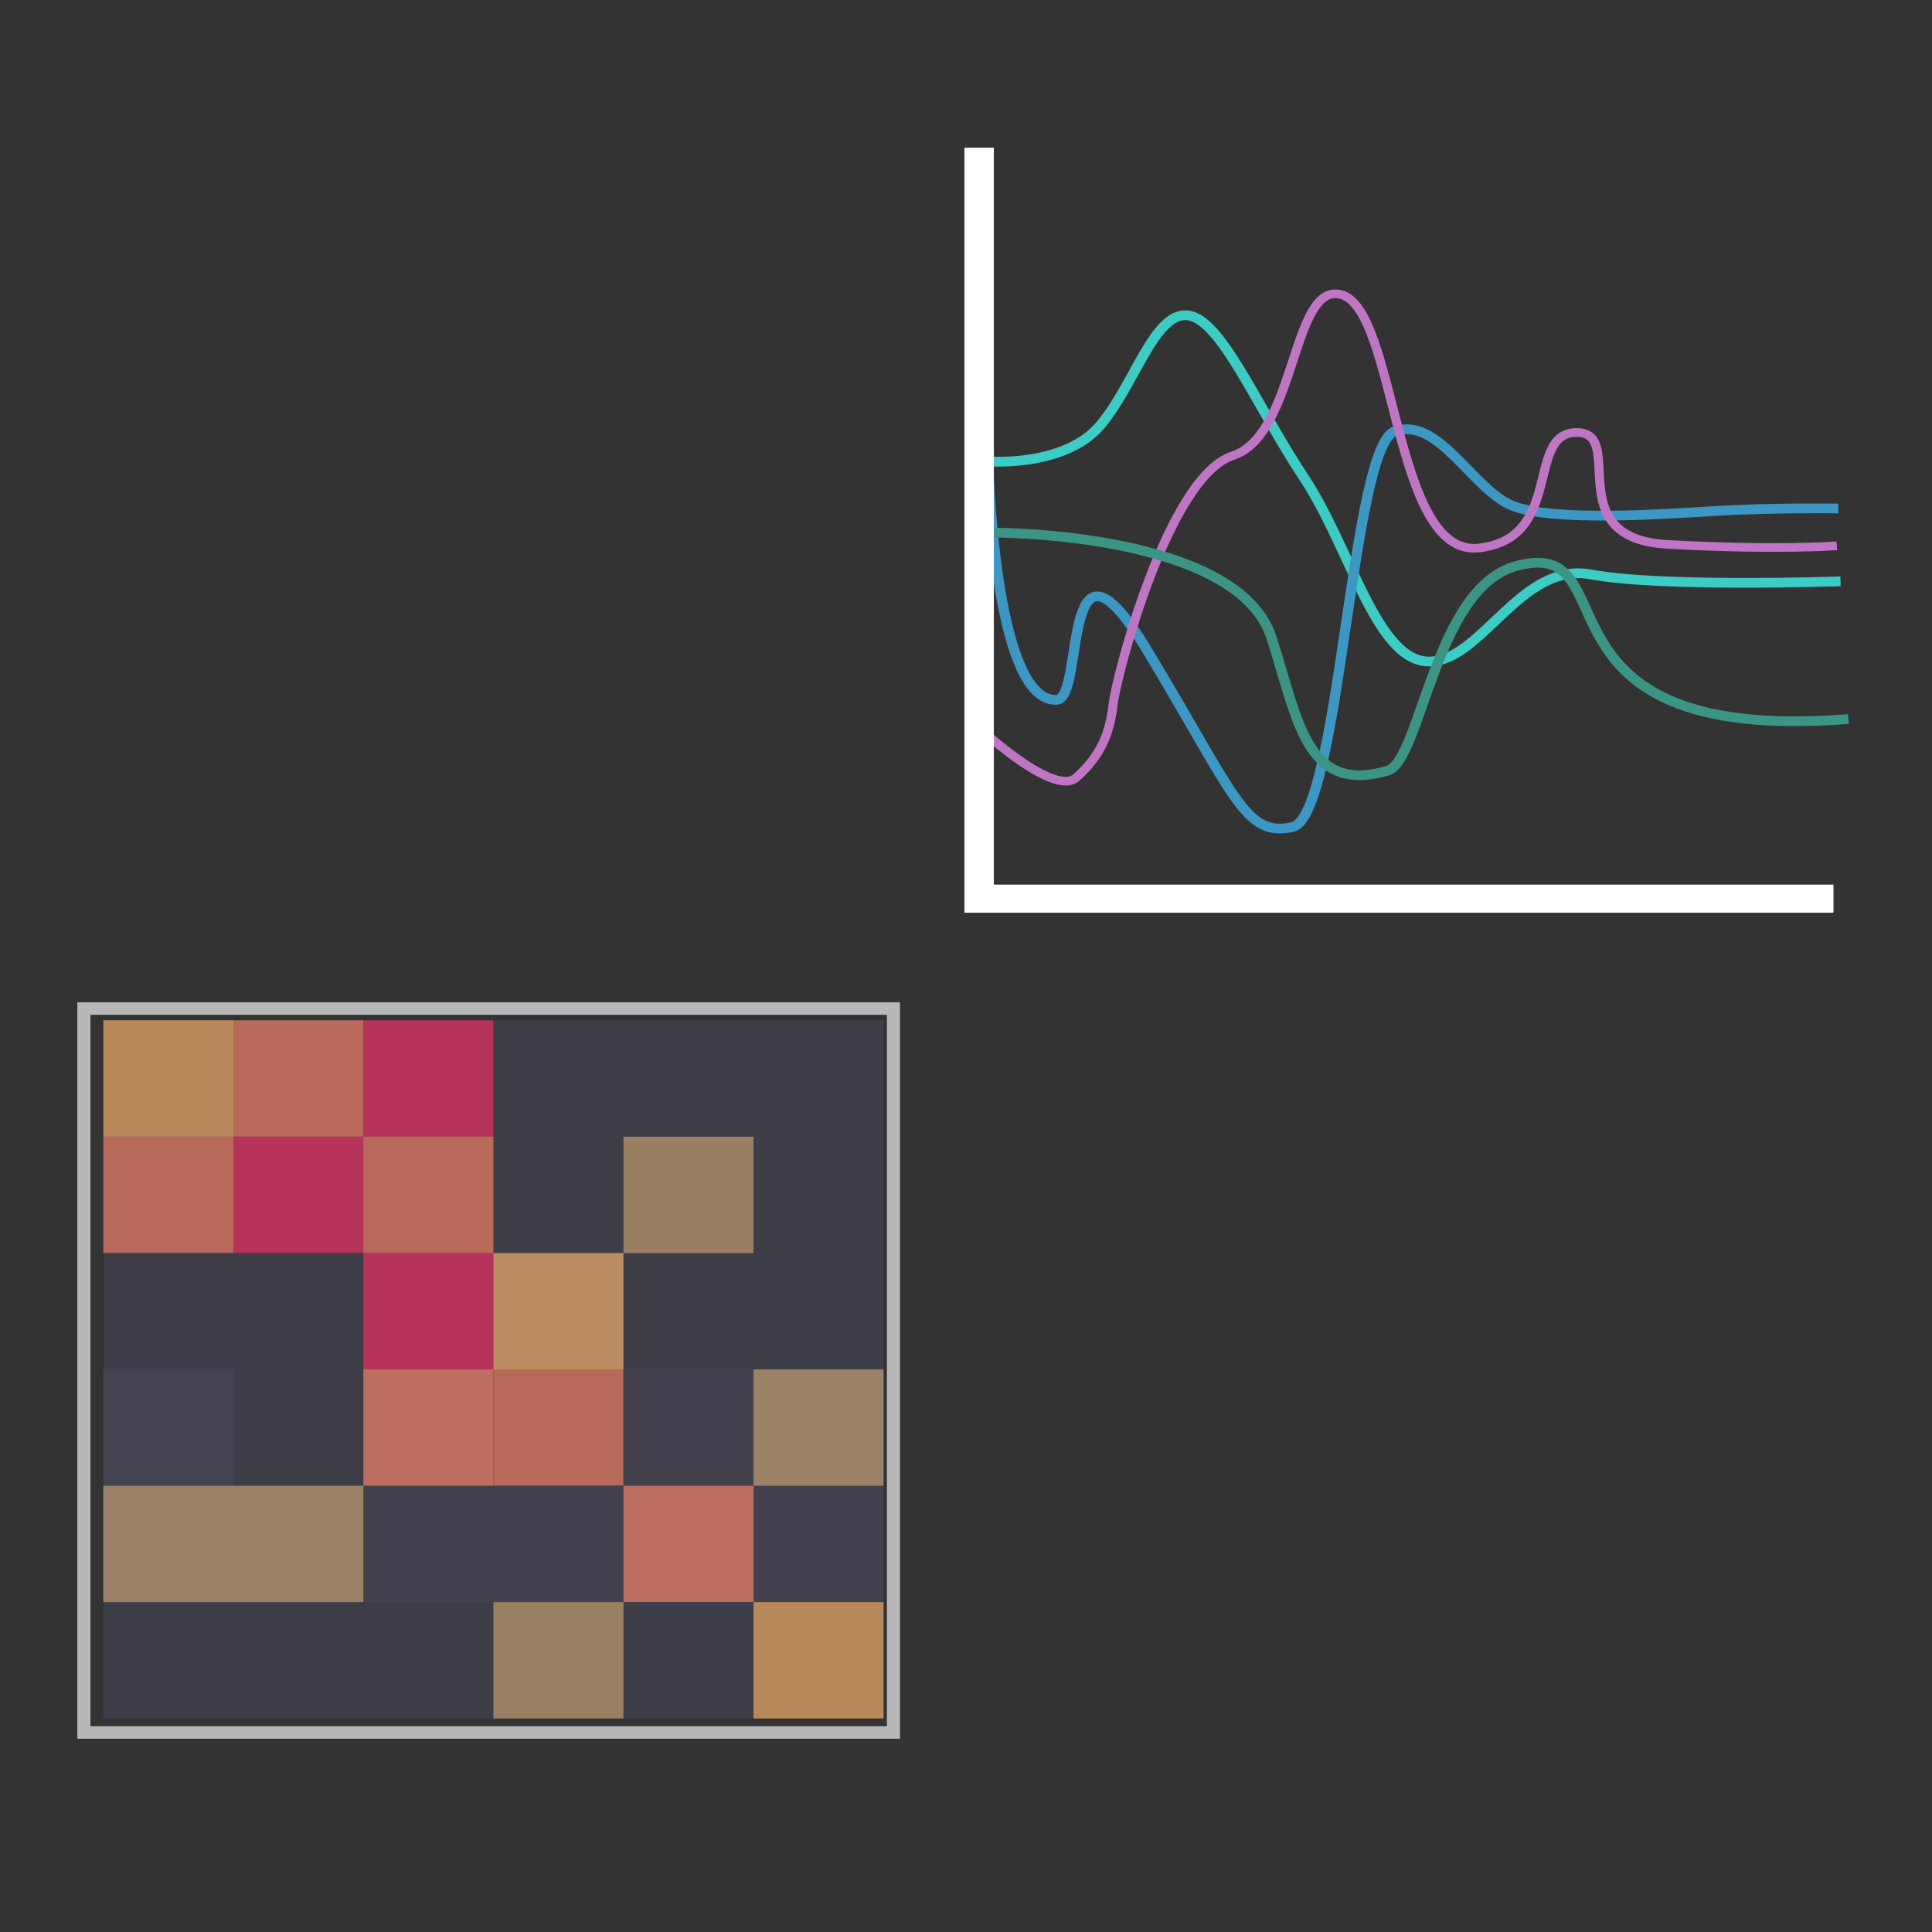 <?xml version="1.0" encoding="UTF-8" standalone="no"?>
<svg
   xmlns:osb="http://www.openswatchbook.org/uri/2009/osb"
   xmlns:dc="http://purl.org/dc/elements/1.1/"
   xmlns:cc="http://creativecommons.org/ns#"
   xmlns:rdf="http://www.w3.org/1999/02/22-rdf-syntax-ns#"
   xmlns:svg="http://www.w3.org/2000/svg"
   xmlns="http://www.w3.org/2000/svg"
   xmlns:sodipodi="http://sodipodi.sourceforge.net/DTD/sodipodi-0.dtd"
   xmlns:inkscape="http://www.inkscape.org/namespaces/inkscape"
   width="200mm"
   height="200mm"
   viewBox="0 0 200 200"
   version="1.1"
   id="svg1108"
   sodipodi:docname="block.svg"
   inkscape:version="1.0.1 (1.0.1+r74)">
  <rect x="0" y="0" width="200" height="200" fill="#333333" stroke="none"/>
  <defs
     id="defs1102">
    <linearGradient
       id="linearGradient1775"
       osb:paint="solid">
      <stop
         style="stop-color:#ffffff;stop-opacity:1;"
         offset="0"
         id="stop1773" />
    </linearGradient>
  </defs>
  <sodipodi:namedview
     id="base"
     pagecolor="#ffffff"
     bordercolor="#666666"
     borderopacity="1.0"
     inkscape:pageopacity="0.0"
     inkscape:pageshadow="2"
     inkscape:zoom="1.0189129"
     inkscape:cx="274.157"
     inkscape:cy="661.01101"
     inkscape:document-units="mm"
     inkscape:current-layer="g8228"
     inkscape:document-rotation="0"
     showgrid="false"
     inkscape:window-width="1514"
     inkscape:window-height="1016"
     inkscape:window-x="100"
     inkscape:window-y="27"
     inkscape:window-maximized="0" />
  <g
     inkscape:label="Layer 1"
     inkscape:groupmode="layer"
     id="layer1">
    <g
       id="g8228"
       transform="matrix(8.68,0,0,8.279,-3664.97,-1616.51)"
       style="display:inline;stroke:none;stroke-width:0.448;stroke-miterlimit:4;stroke-dasharray:none">
      <rect
         style="display:inline;opacity:0.649;fill:#ffb870;fill-opacity:1;stroke:none;stroke-width:0.197;stroke-miterlimit:4;stroke-dasharray:none;stroke-dashoffset:0;stroke-opacity:1"
         id="rect8120"
         width="1.551"
         height="1.455"
         x="423.464"
         y="208.012"
         inkscape:export-xdpi="245.24001"
         inkscape:export-ydpi="245.24001" />
      <rect
         style="display:inline;opacity:0.649;fill:#ff8870;fill-opacity:1;stroke:none;stroke-width:0.197;stroke-miterlimit:4;stroke-dasharray:none;stroke-dashoffset:0;stroke-opacity:1"
         id="rect8122"
         width="1.551"
         height="1.455"
         x="425.014"
         y="208.012"
         inkscape:export-xdpi="245.24001"
         inkscape:export-ydpi="245.24001" />
      <rect
         style="display:inline;opacity:0.649;fill:#ff8870;fill-opacity:1;stroke:none;stroke-width:0.197;stroke-miterlimit:4;stroke-dasharray:none;stroke-dashoffset:0;stroke-opacity:1"
         id="rect8124"
         width="1.551"
         height="1.455"
         x="423.464"
         y="209.467"
         inkscape:export-xdpi="245.24001"
         inkscape:export-ydpi="245.24001" />
      <rect
         style="display:inline;fill:none;stroke:none;stroke-width:0.197;stroke-miterlimit:4;stroke-dasharray:none;stroke-opacity:1"
         id="rect8126"
         width="9.655"
         height="9.052"
         x="423.293"
         y="207.865"
         inkscape:export-xdpi="245.24001"
         inkscape:export-ydpi="245.24001" />
      <rect
         style="display:inline;opacity:0.649;fill:#ff3370;fill-opacity:1;stroke:none;stroke-width:0.197;stroke-miterlimit:4;stroke-dasharray:none;stroke-dashoffset:0;stroke-opacity:1"
         id="rect8128"
         width="1.551"
         height="1.455"
         x="425.014"
         y="209.467"
         inkscape:export-xdpi="245.24001"
         inkscape:export-ydpi="245.24001" />
      <rect
         style="display:inline;opacity:0.649;fill:#ff3370;fill-opacity:1;stroke:none;stroke-width:0.197;stroke-miterlimit:4;stroke-dasharray:none;stroke-dashoffset:0;stroke-opacity:1"
         id="rect8130"
         width="1.551"
         height="1.455"
         x="426.565"
         y="208.012"
         inkscape:export-xdpi="245.24001"
         inkscape:export-ydpi="245.24001" />
      <rect
         style="display:inline;opacity:0.649;fill:#444454;fill-opacity:1;stroke:none;stroke-width:0.197;stroke-miterlimit:4;stroke-dasharray:none;stroke-dashoffset:0;stroke-opacity:1"
         id="rect8132"
         width="1.551"
         height="1.455"
         x="428.116"
         y="208.012"
         inkscape:export-xdpi="245.24001"
         inkscape:export-ydpi="245.24001" />
      <rect
         style="display:inline;opacity:0.649;fill:#444454;fill-opacity:1;stroke:none;stroke-width:0.197;stroke-miterlimit:4;stroke-dasharray:none;stroke-dashoffset:0;stroke-opacity:1"
         id="rect8134"
         width="1.551"
         height="1.455"
         x="429.667"
         y="208.012"
         inkscape:export-xdpi="245.24001"
         inkscape:export-ydpi="245.24001" />
      <rect
         style="display:inline;opacity:0.649;fill:#444454;fill-opacity:1;stroke:none;stroke-width:0.197;stroke-miterlimit:4;stroke-dasharray:none;stroke-dashoffset:0;stroke-opacity:1"
         id="rect8136"
         width="1.551"
         height="1.455"
         x="431.218"
         y="208.012"
         inkscape:export-xdpi="245.24001"
         inkscape:export-ydpi="245.24001" />
      <rect
         style="display:inline;opacity:0.649;fill:#444454;fill-opacity:1;stroke:none;stroke-width:0.197;stroke-miterlimit:4;stroke-dasharray:none;stroke-dashoffset:0;stroke-opacity:1"
         id="rect8138"
         width="1.551"
         height="1.455"
         x="425.014"
         y="210.922"
         inkscape:export-xdpi="245.24001"
         inkscape:export-ydpi="245.24001" />
      <rect
         style="display:inline;opacity:0.649;fill:#444454;fill-opacity:1;stroke:none;stroke-width:0.197;stroke-miterlimit:4;stroke-dasharray:none;stroke-dashoffset:0;stroke-opacity:1"
         id="rect8140"
         width="1.551"
         height="1.455"
         x="425.014"
         y="212.377"
         inkscape:export-xdpi="245.24001"
         inkscape:export-ydpi="245.24001" />
      <rect
         style="display:inline;opacity:0.649;fill:#444454;fill-opacity:1;stroke:none;stroke-width:0.197;stroke-miterlimit:4;stroke-dasharray:none;stroke-dashoffset:0;stroke-opacity:1"
         id="rect8142"
         width="1.551"
         height="1.455"
         x="423.464"
         y="212.377"
         inkscape:export-xdpi="245.24001"
         inkscape:export-ydpi="245.24001" />
      <rect
         style="display:inline;opacity:0.649;fill:#444454;fill-opacity:1;stroke:none;stroke-width:0.197;stroke-miterlimit:4;stroke-dasharray:none;stroke-dashoffset:0;stroke-opacity:1"
         id="rect8144"
         width="1.551"
         height="1.455"
         x="423.464"
         y="212.377"
         inkscape:export-xdpi="245.24001"
         inkscape:export-ydpi="245.24001" />
      <rect
         style="display:inline;opacity:0.649;fill:#ff8870;fill-opacity:1;stroke:none;stroke-width:0.197;stroke-miterlimit:4;stroke-dasharray:none;stroke-dashoffset:0;stroke-opacity:1"
         id="rect8146"
         width="1.551"
         height="1.455"
         x="428.116"
         y="212.377"
         inkscape:export-xdpi="245.24001"
         inkscape:export-ydpi="245.24001" />
      <rect
         style="display:inline;opacity:0.649;fill:#444454;fill-opacity:1;stroke:none;stroke-width:0.197;stroke-miterlimit:4;stroke-dasharray:none;stroke-dashoffset:0;stroke-opacity:1"
         id="rect8148"
         width="1.551"
         height="1.455"
         x="426.565"
         y="212.377"
         inkscape:export-xdpi="245.24001"
         inkscape:export-ydpi="245.24001" />
      <rect
         style="display:inline;opacity:0.649;fill:#444454;fill-opacity:1;stroke:none;stroke-width:0.197;stroke-miterlimit:4;stroke-dasharray:none;stroke-dashoffset:0;stroke-opacity:1"
         id="rect8150"
         width="1.551"
         height="1.455"
         x="428.116"
         y="210.922"
         inkscape:export-xdpi="245.24001"
         inkscape:export-ydpi="245.24001" />
      <rect
         style="display:inline;opacity:0.649;fill:#ff3370;fill-opacity:1;stroke:none;stroke-width:0.197;stroke-miterlimit:4;stroke-dasharray:none;stroke-dashoffset:0;stroke-opacity:1"
         id="rect8152"
         width="1.551"
         height="1.455"
         x="426.565"
         y="210.922"
         inkscape:export-xdpi="245.24001"
         inkscape:export-ydpi="245.24001" />
      <rect
         style="display:inline;opacity:0.649;fill:#444454;fill-opacity:1;stroke:none;stroke-width:0.197;stroke-miterlimit:4;stroke-dasharray:none;stroke-dashoffset:0;stroke-opacity:1"
         id="rect8154"
         width="1.551"
         height="1.455"
         x="428.116"
         y="209.467"
         inkscape:export-xdpi="245.24001"
         inkscape:export-ydpi="245.24001" />
      <rect
         style="display:inline;opacity:0.649;fill:#ff8870;fill-opacity:1;stroke:none;stroke-width:0.197;stroke-miterlimit:4;stroke-dasharray:none;stroke-dashoffset:0;stroke-opacity:1"
         id="rect8156"
         width="1.551"
         height="1.455"
         x="426.565"
         y="209.467"
         inkscape:export-xdpi="245.24001"
         inkscape:export-ydpi="245.24001" />
      <rect
         style="display:inline;opacity:0.649;fill:#444454;fill-opacity:1;stroke:none;stroke-width:0.197;stroke-miterlimit:4;stroke-dasharray:none;stroke-dashoffset:0;stroke-opacity:1"
         id="rect8158"
         width="1.551"
         height="1.455"
         x="431.218"
         y="209.467"
         inkscape:export-xdpi="245.24001"
         inkscape:export-ydpi="245.24001" />
      <rect
         style="display:inline;opacity:0.649;fill:#444454;fill-opacity:1;stroke:none;stroke-width:0.197;stroke-miterlimit:4;stroke-dasharray:none;stroke-dashoffset:0;stroke-opacity:1"
         id="rect8160"
         width="1.551"
         height="1.455"
         x="429.667"
         y="209.467"
         inkscape:export-xdpi="245.24001"
         inkscape:export-ydpi="245.24001" />
      <rect
         style="display:inline;opacity:0.649;fill:#444454;fill-opacity:1;stroke:none;stroke-width:0.197;stroke-miterlimit:4;stroke-dasharray:none;stroke-dashoffset:0;stroke-opacity:1"
         id="rect8162"
         width="1.551"
         height="1.455"
         x="431.218"
         y="210.922"
         inkscape:export-xdpi="245.24001"
         inkscape:export-ydpi="245.24001" />
      <rect
         style="display:inline;opacity:0.649;fill:#444454;fill-opacity:1;stroke:none;stroke-width:0.197;stroke-miterlimit:4;stroke-dasharray:none;stroke-dashoffset:0;stroke-opacity:1"
         id="rect8164"
         width="1.551"
         height="1.455"
         x="429.667"
         y="210.922"
         inkscape:export-xdpi="245.24001"
         inkscape:export-ydpi="245.24001" />
      <rect
         style="display:inline;opacity:0.649;fill:#444454;fill-opacity:1;stroke:none;stroke-width:0.197;stroke-miterlimit:4;stroke-dasharray:none;stroke-dashoffset:0;stroke-opacity:1"
         id="rect8166"
         width="1.551"
         height="1.455"
         x="431.218"
         y="212.377"
         inkscape:export-xdpi="245.24001"
         inkscape:export-ydpi="245.24001" />
      <rect
         style="display:inline;opacity:0.649;fill:#444454;fill-opacity:1;stroke:none;stroke-width:0.197;stroke-miterlimit:4;stroke-dasharray:none;stroke-dashoffset:0;stroke-opacity:1"
         id="rect8168"
         width="1.551"
         height="1.455"
         x="429.667"
         y="212.377"
         inkscape:export-xdpi="245.24001"
         inkscape:export-ydpi="245.24001" />
      <rect
         style="display:inline;opacity:0.649;fill:#444454;fill-opacity:1;stroke:none;stroke-width:0.197;stroke-miterlimit:4;stroke-dasharray:none;stroke-dashoffset:0;stroke-opacity:1"
         id="rect8170"
         width="1.551"
         height="1.455"
         x="423.464"
         y="212.377"
         inkscape:export-xdpi="245.24001"
         inkscape:export-ydpi="245.24001" />
      <rect
         style="display:inline;opacity:0.649;fill:#444454;fill-opacity:1;stroke:none;stroke-width:0.197;stroke-miterlimit:4;stroke-dasharray:none;stroke-dashoffset:0;stroke-opacity:1"
         id="rect8172"
         width="1.551"
         height="1.455"
         x="431.218"
         y="212.377"
         inkscape:export-xdpi="245.24001"
         inkscape:export-ydpi="245.24001" />
      <rect
         style="display:inline;opacity:0.649;fill:#444454;fill-opacity:1;stroke:none;stroke-width:0.197;stroke-miterlimit:4;stroke-dasharray:none;stroke-dashoffset:0;stroke-opacity:1"
         id="rect8174"
         width="1.551"
         height="1.455"
         x="429.667"
         y="212.377"
         inkscape:export-xdpi="245.24001"
         inkscape:export-ydpi="245.24001" />
      <rect
         style="display:inline;opacity:0.649;fill:#444454;fill-opacity:1;stroke:none;stroke-width:0.197;stroke-miterlimit:4;stroke-dasharray:none;stroke-dashoffset:0;stroke-opacity:1"
         id="rect8176"
         width="1.551"
         height="1.455"
         x="425.014"
         y="213.832"
         inkscape:export-xdpi="245.24001"
         inkscape:export-ydpi="245.24001" />
      <rect
         style="display:inline;opacity:0.649;fill:#444454;fill-opacity:1;stroke:none;stroke-width:0.197;stroke-miterlimit:4;stroke-dasharray:none;stroke-dashoffset:0;stroke-opacity:1"
         id="rect8178"
         width="1.551"
         height="1.455"
         x="428.116"
         y="213.832"
         inkscape:export-xdpi="245.24001"
         inkscape:export-ydpi="245.24001" />
      <rect
         style="display:inline;opacity:0.649;fill:#444454;fill-opacity:1;stroke:none;stroke-width:0.197;stroke-miterlimit:4;stroke-dasharray:none;stroke-dashoffset:0;stroke-opacity:1"
         id="rect8180"
         width="1.551"
         height="1.455"
         x="426.565"
         y="213.832"
         inkscape:export-xdpi="245.24001"
         inkscape:export-ydpi="245.24001" />
      <rect
         style="display:inline;opacity:0.649;fill:#444454;fill-opacity:1;stroke:none;stroke-width:0.197;stroke-miterlimit:4;stroke-dasharray:none;stroke-dashoffset:0;stroke-opacity:1"
         id="rect8182"
         width="1.551"
         height="1.455"
         x="423.464"
         y="213.832"
         inkscape:export-xdpi="245.24001"
         inkscape:export-ydpi="245.24001" />
      <rect
         style="display:inline;opacity:0.649;fill:#444454;fill-opacity:1;stroke:none;stroke-width:0.197;stroke-miterlimit:4;stroke-dasharray:none;stroke-dashoffset:0;stroke-opacity:1"
         id="rect8184"
         width="1.551"
         height="1.455"
         x="431.218"
         y="213.832"
         inkscape:export-xdpi="245.24001"
         inkscape:export-ydpi="245.24001" />
      <rect
         style="display:inline;opacity:0.649;fill:#444454;fill-opacity:1;stroke:none;stroke-width:0.197;stroke-miterlimit:4;stroke-dasharray:none;stroke-dashoffset:0;stroke-opacity:1"
         id="rect8186"
         width="1.551"
         height="1.455"
         x="429.667"
         y="213.832"
         inkscape:export-xdpi="245.24001"
         inkscape:export-ydpi="245.24001" />
      <rect
         style="display:inline;opacity:0.649;fill:#444454;fill-opacity:1;stroke:none;stroke-width:0.197;stroke-miterlimit:4;stroke-dasharray:none;stroke-dashoffset:0;stroke-opacity:1"
         id="rect8188"
         width="1.551"
         height="1.455"
         x="425.014"
         y="213.832"
         inkscape:export-xdpi="245.24001"
         inkscape:export-ydpi="245.24001" />
      <rect
         style="display:inline;opacity:0.649;fill:#444454;fill-opacity:1;stroke:none;stroke-width:0.197;stroke-miterlimit:4;stroke-dasharray:none;stroke-dashoffset:0;stroke-opacity:1"
         id="rect8190"
         width="1.551"
         height="1.455"
         x="428.116"
         y="213.832"
         inkscape:export-xdpi="245.24001"
         inkscape:export-ydpi="245.24001" />
      <rect
         style="display:inline;opacity:0.649;fill:#444454;fill-opacity:1;stroke:none;stroke-width:0.197;stroke-miterlimit:4;stroke-dasharray:none;stroke-dashoffset:0;stroke-opacity:1"
         id="rect8192"
         width="1.551"
         height="1.455"
         x="426.565"
         y="213.832"
         inkscape:export-xdpi="245.24001"
         inkscape:export-ydpi="245.24001" />
      <rect
         style="display:inline;opacity:0.649;fill:#444454;fill-opacity:1;stroke:none;stroke-width:0.197;stroke-miterlimit:4;stroke-dasharray:none;stroke-dashoffset:0;stroke-opacity:1"
         id="rect8194"
         width="1.551"
         height="1.455"
         x="423.464"
         y="213.832"
         inkscape:export-xdpi="245.24001"
         inkscape:export-ydpi="245.24001" />
      <rect
         style="display:inline;opacity:0.649;fill:#444454;fill-opacity:1;stroke:none;stroke-width:0.197;stroke-miterlimit:4;stroke-dasharray:none;stroke-dashoffset:0;stroke-opacity:1"
         id="rect8196"
         width="1.551"
         height="1.455"
         x="431.218"
         y="213.832"
         inkscape:export-xdpi="245.24001"
         inkscape:export-ydpi="245.24001" />
      <rect
         style="display:inline;opacity:0.649;fill:#ff8870;fill-opacity:1;stroke:none;stroke-width:0.197;stroke-miterlimit:4;stroke-dasharray:none;stroke-dashoffset:0;stroke-opacity:1"
         id="rect8198"
         width="1.551"
         height="1.455"
         x="429.667"
         y="213.832"
         inkscape:export-xdpi="245.24001"
         inkscape:export-ydpi="245.24001" />
      <rect
         style="display:inline;opacity:0.649;fill:#444454;fill-opacity:1;stroke:none;stroke-width:0.197;stroke-miterlimit:4;stroke-dasharray:none;stroke-dashoffset:0;stroke-opacity:1"
         id="rect8200"
         width="1.551"
         height="1.455"
         x="425.014"
         y="215.287"
         inkscape:export-xdpi="245.24001"
         inkscape:export-ydpi="245.24001" />
      <rect
         style="display:inline;opacity:0.649;fill:#444454;fill-opacity:1;stroke:none;stroke-width:0.197;stroke-miterlimit:4;stroke-dasharray:none;stroke-dashoffset:0;stroke-opacity:1"
         id="rect8202"
         width="1.551"
         height="1.455"
         x="428.116"
         y="215.287"
         inkscape:export-xdpi="245.24001"
         inkscape:export-ydpi="245.24001" />
      <rect
         style="display:inline;opacity:0.649;fill:#444454;fill-opacity:1;stroke:none;stroke-width:0.197;stroke-miterlimit:4;stroke-dasharray:none;stroke-dashoffset:0;stroke-opacity:1"
         id="rect8204"
         width="1.551"
         height="1.455"
         x="426.565"
         y="215.287"
         inkscape:export-xdpi="245.24001"
         inkscape:export-ydpi="245.24001" />
      <rect
         style="display:inline;opacity:0.649;fill:#444454;fill-opacity:1;stroke:none;stroke-width:0.197;stroke-miterlimit:4;stroke-dasharray:none;stroke-dashoffset:0;stroke-opacity:1"
         id="rect8206"
         width="1.551"
         height="1.455"
         x="423.464"
         y="215.287"
         inkscape:export-xdpi="245.24001"
         inkscape:export-ydpi="245.24001" />
      <rect
         style="display:inline;opacity:0.649;fill:#ffb870;fill-opacity:1;stroke:none;stroke-width:0.197;stroke-miterlimit:4;stroke-dasharray:none;stroke-dashoffset:0;stroke-opacity:1"
         id="rect8208"
         width="1.551"
         height="1.455"
         x="431.218"
         y="215.287"
         inkscape:export-xdpi="245.24001"
         inkscape:export-ydpi="245.24001" />
      <rect
         style="display:inline;opacity:0.649;fill:#444454;fill-opacity:1;stroke:none;stroke-width:0.197;stroke-miterlimit:4;stroke-dasharray:none;stroke-dashoffset:0;stroke-opacity:1"
         id="rect8210"
         width="1.551"
         height="1.455"
         x="429.667"
         y="215.287"
         inkscape:export-xdpi="245.24001"
         inkscape:export-ydpi="245.24001" />
      <rect
         style="display:inline;opacity:0.649;fill:#ff8870;fill-opacity:1;stroke:none;stroke-width:0.197;stroke-miterlimit:4;stroke-dasharray:none;stroke-dashoffset:0;stroke-opacity:1"
         id="rect8212"
         width="1.551"
         height="1.455"
         x="426.565"
         y="212.377"
         inkscape:export-xdpi="245.24001"
         inkscape:export-ydpi="245.24001" />
      <rect
         style="display:inline;opacity:0.649;fill:#ffb870;fill-opacity:1;stroke:none;stroke-width:0.197;stroke-miterlimit:4;stroke-dasharray:none;stroke-dashoffset:0;stroke-opacity:1"
         id="rect8214"
         width="1.551"
         height="1.455"
         x="428.116"
         y="210.922"
         inkscape:export-xdpi="245.24001"
         inkscape:export-ydpi="245.24001" />
      <rect
         style="display:inline;opacity:0.649;fill:#cca473;fill-opacity:1;stroke:none;stroke-width:0.197;stroke-miterlimit:4;stroke-dasharray:none;stroke-dashoffset:0;stroke-opacity:1"
         id="rect8216"
         width="1.551"
         height="1.455"
         x="428.116"
         y="215.287"
         inkscape:export-xdpi="245.24001"
         inkscape:export-ydpi="245.24001" />
      <rect
         style="display:inline;opacity:0.649;fill:#cca473;fill-opacity:1;stroke:none;stroke-width:0.197;stroke-miterlimit:4;stroke-dasharray:none;stroke-dashoffset:0;stroke-opacity:1"
         id="rect8218"
         width="1.551"
         height="1.455"
         x="431.218"
         y="212.377"
         inkscape:export-xdpi="245.24001"
         inkscape:export-ydpi="245.24001" />
      <rect
         style="display:inline;opacity:0.649;fill:#ffc87f;fill-opacity:0.724;stroke:none;stroke-width:0.197;stroke-miterlimit:4;stroke-dasharray:none;stroke-dashoffset:0;stroke-opacity:1"
         id="rect8220"
         width="1.551"
         height="1.455"
         x="429.667"
         y="209.467"
         inkscape:export-xdpi="245.24001"
         inkscape:export-ydpi="245.24001" />
      <rect
         style="display:inline;opacity:0.649;fill:#cca473;fill-opacity:1;stroke:none;stroke-width:0.197;stroke-miterlimit:4;stroke-dasharray:none;stroke-dashoffset:0;stroke-opacity:1"
         id="rect8222"
         width="1.551"
         height="1.455"
         x="425.014"
         y="213.832"
         inkscape:export-xdpi="245.24001"
         inkscape:export-ydpi="245.24001" />
      <rect
         style="display:inline;opacity:0.649;fill:#cca473;fill-opacity:1;stroke:none;stroke-width:0.197;stroke-miterlimit:4;stroke-dasharray:none;stroke-dashoffset:0;stroke-opacity:1"
         id="rect8224"
         width="1.551"
         height="1.455"
         x="423.464"
         y="213.832"
         inkscape:export-xdpi="245.24001"
         inkscape:export-ydpi="245.24001" />
      <rect
         style="display:inline;opacity:0.649;fill:#444454;fill-opacity:1;stroke:none;stroke-width:0.197;stroke-miterlimit:4;stroke-dasharray:none;stroke-dashoffset:0;stroke-opacity:1"
         id="rect8226"
         width="1.551"
         height="1.455"
         x="423.472"
         y="210.922"
         inkscape:export-xdpi="245.24001"
         inkscape:export-ydpi="245.24001" />
      <path
         style="display:inline;fill:none;stroke:#3bccc4;stroke-width:0.122px;stroke-linecap:butt;stroke-linejoin:miter;stroke-opacity:1"
         d="m 434.059,201.025 c 0,0 0.879,0.062 1.293,-0.451 0.415,-0.513 0.643,-1.416 1.042,-1.377 0.399,0.04 0.828,1.145 1.385,2.023 0.557,0.878 0.866,2.303 1.494,2.306 0.628,0.004 1.096,-1.254 1.933,-1.089 0.837,0.165 2.976,0.086 2.976,0.086"
         id="path3716"
         sodipodi:nodetypes="cssscsc"
         inkscape:export-xdpi="245.24001"
         inkscape:export-ydpi="245.24001" />
      <path
         style="display:inline;fill:none;stroke:#3b97c4;stroke-width:0.122px;stroke-linecap:butt;stroke-linejoin:miter;stroke-opacity:1"
         d="m 434.014,200.952 c 0,0 0.058,3.084 0.819,3.053 0.344,-0.014 0.033,-2.438 1.082,-0.615 1.049,1.823 1.164,2.334 1.73,2.206 0.566,-0.127 0.7,-4.765 1.223,-4.95 0.524,-0.185 0.927,0.732 1.401,0.932 0.474,0.2 1.767,0.108 2.434,0.065 0.667,-0.043 1.452,-0.031 1.452,-0.031"
         id="path3718"
         sodipodi:nodetypes="cssssssc"
         inkscape:export-xdpi="245.24001"
         inkscape:export-ydpi="245.24001" />
      <path
         style="display:inline;fill:none;stroke:#c075c4;stroke-width:0.108px;stroke-linecap:butt;stroke-linejoin:miter;stroke-opacity:1"
         d="m 433.834,204.283 c 0,0 0.955,0.957 1.235,0.693 0.281,-0.264 0.396,-0.534 0.437,-0.908 0.04,-0.374 0.661,-2.854 1.426,-3.115 0.763,-0.26 0.703,-2.171 1.291,-2.016 0.671,0.177 0.62,3.289 1.645,3.169 1.025,-0.12 0.547,-1.452 1.173,-1.444 0.595,0.008 -0.222,1.324 1.077,1.399 1.299,0.076 2.02,0.018 2.02,0.018"
         id="path3720"
         sodipodi:nodetypes="csssszasc"
         inkscape:export-xdpi="245.24001"
         inkscape:export-ydpi="245.24001" />
      <path
         style="display:inline;fill:none;stroke:#3b9584;stroke-width:0.122px;stroke-linecap:butt;stroke-linejoin:miter;stroke-opacity:1"
         d="m 434.054,201.914 c 0,0 2.934,-0.018 3.343,1.317 0.316,1.033 0.411,1.958 1.383,1.66 0.396,-0.121 0.562,-2.271 1.523,-2.556 1.411,-0.419 10e-4,2.236 3.973,1.91"
         id="path3722"
         sodipodi:nodetypes="cssac"
         inkscape:export-xdpi="245.24001"
         inkscape:export-ydpi="245.24001" />
      <path
         style="display:inline;fill:none;stroke:#ffffff;stroke-width:0.351;stroke-linecap:butt;stroke-linejoin:miter;stroke-miterlimit:4;stroke-dasharray:none;stroke-opacity:1"
         d="m 433.909,197.101 v 9.39 h 10.189"
         id="path3724"
         inkscape:export-xdpi="245.24001"
         inkscape:export-ydpi="245.24001" />
      <rect
         style="display:inline;opacity:0.649;fill:none;fill-opacity:1;stroke:#ffffff;stroke-width:0.156;stroke-miterlimit:4;stroke-dasharray:none;stroke-dashoffset:0;stroke-opacity:1"
         id="rect948"
         width="9.655"
         height="9.052"
         x="423.232"
         y="207.865"
         inkscape:export-xdpi="245.24001"
         inkscape:export-ydpi="245.24001" />
    </g>
  </g>
</svg>
